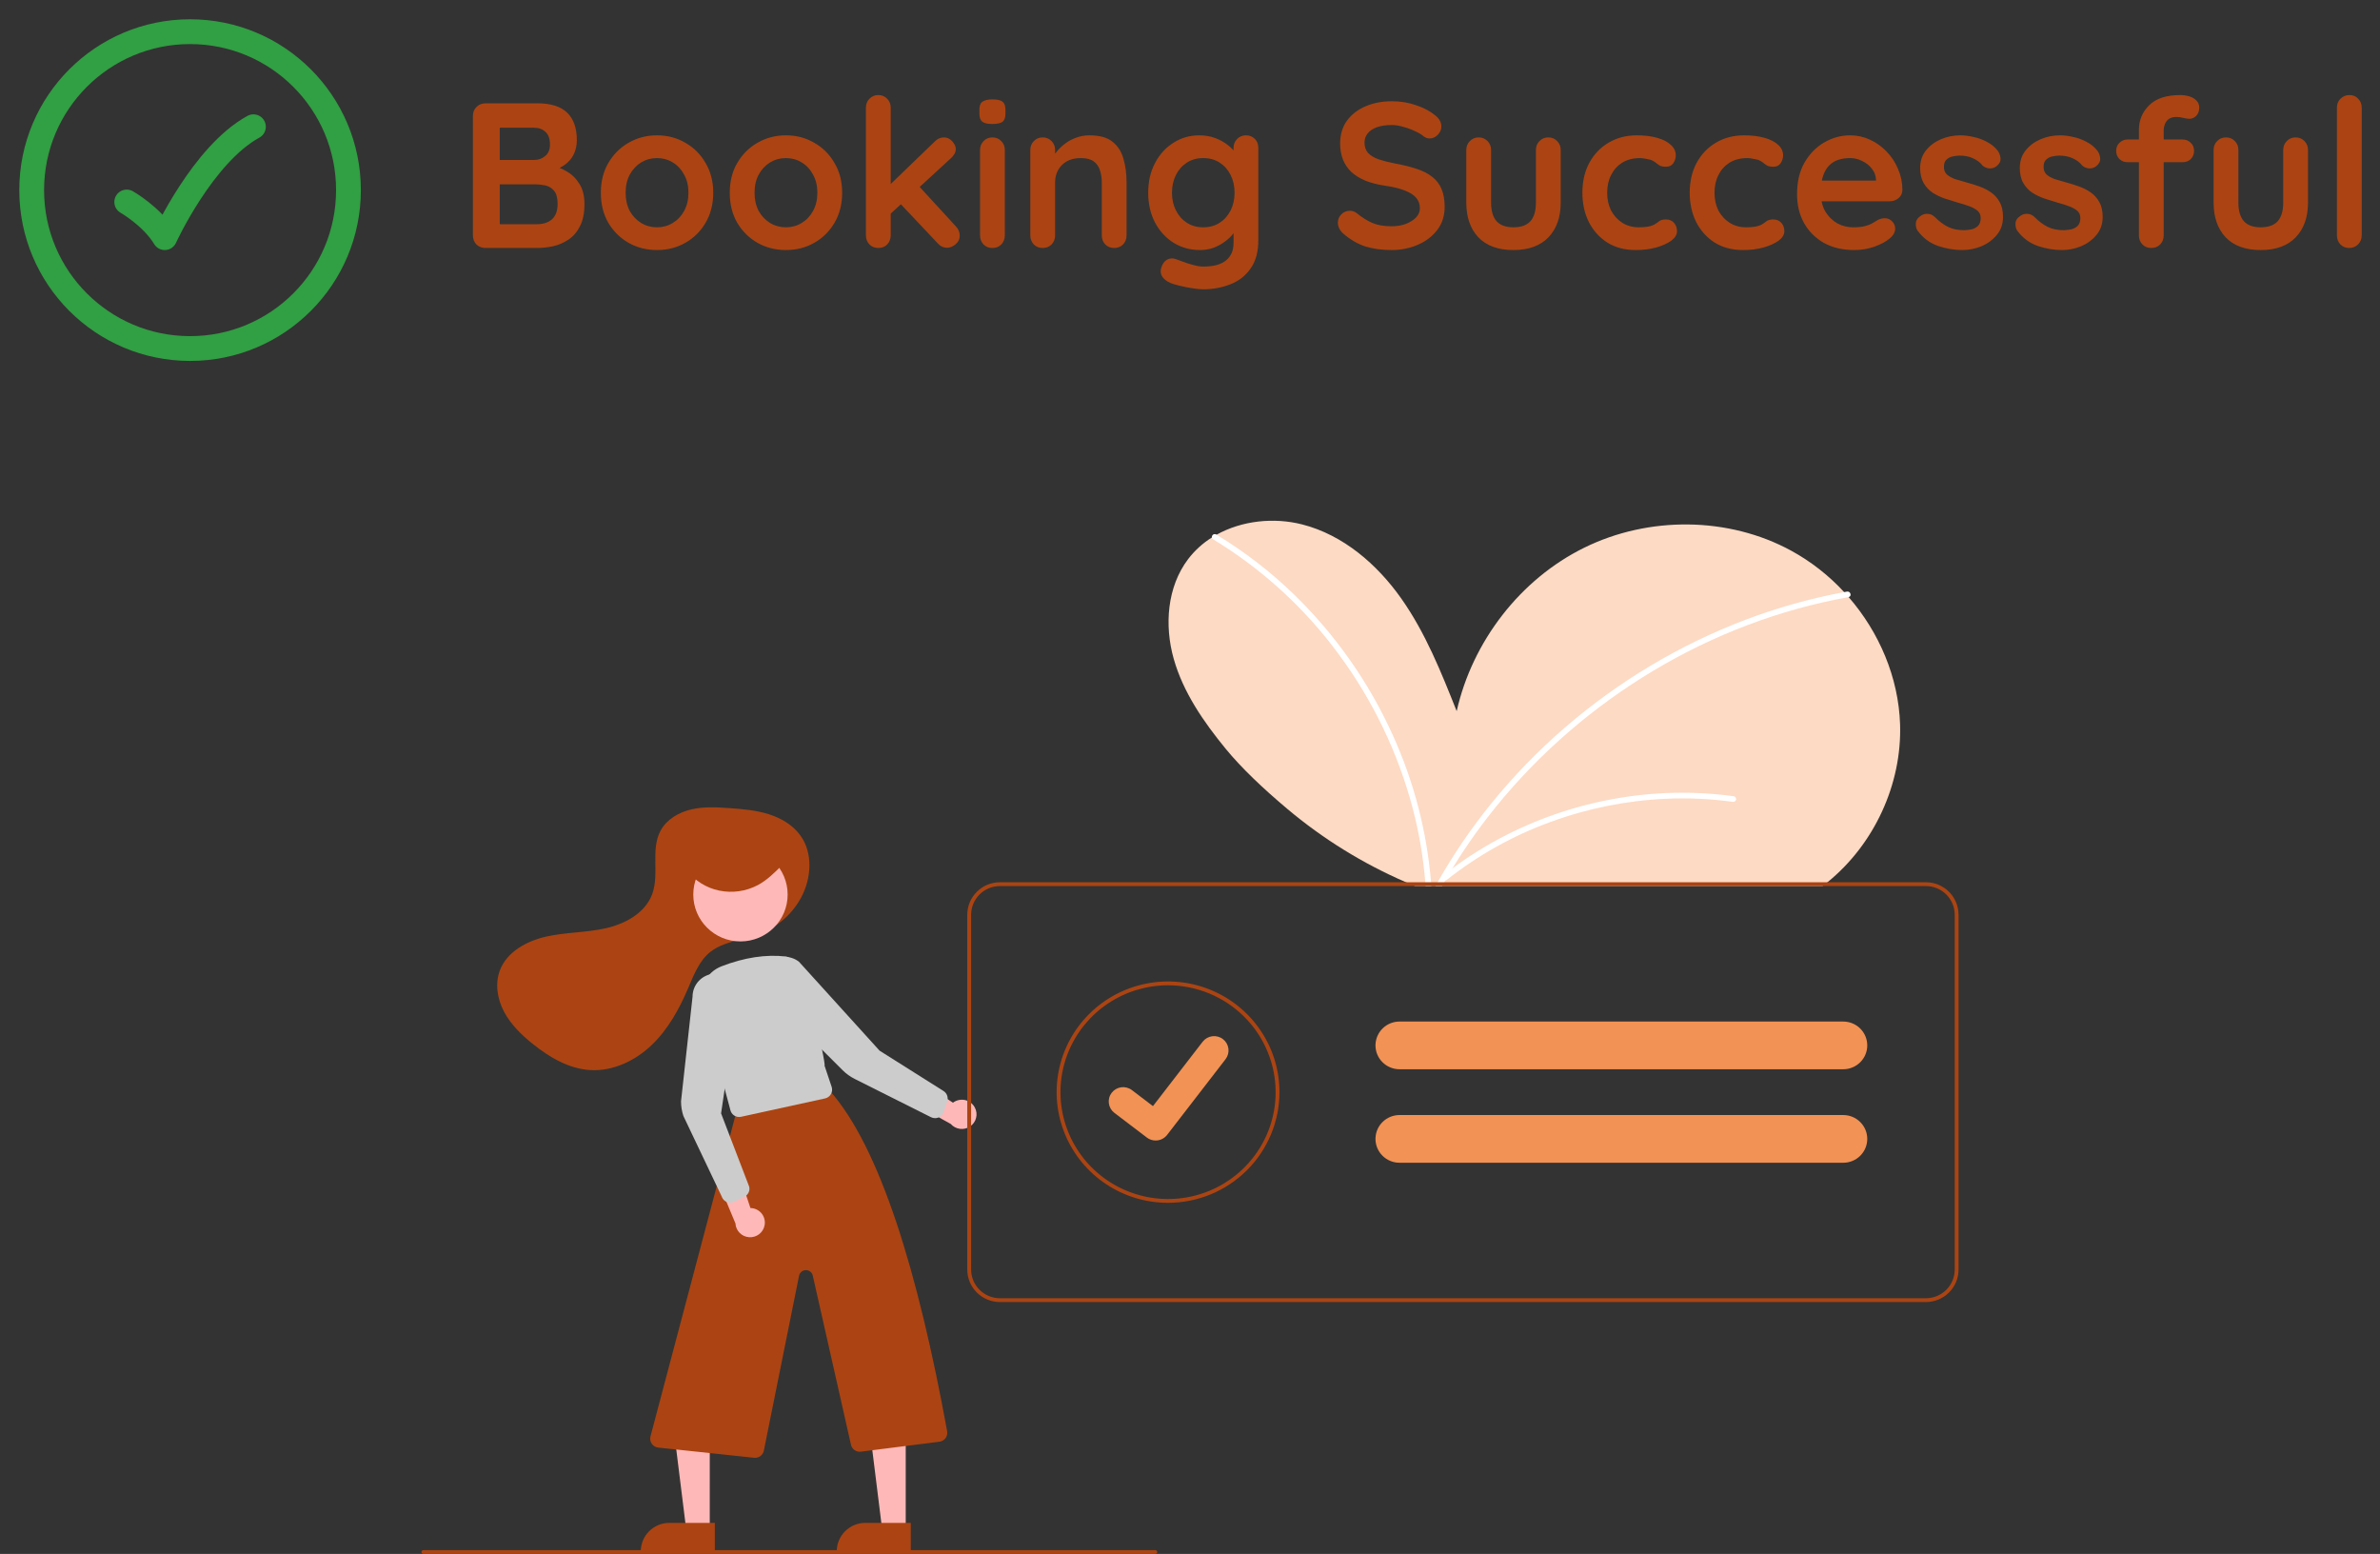 <svg width="288" height="188" viewBox="0 0 288 188" fill="none" xmlns="http://www.w3.org/2000/svg">
<rect x="0" y="0" width="288" height="188" fill="#333333" stroke="none"/>
<path d="M65.05 12.5C66.65 12.5 67.842 12.875 68.625 13.625C69.408 14.375 69.8 15.483 69.8 16.95C69.8 17.733 69.608 18.425 69.225 19.025C68.842 19.608 68.275 20.067 67.525 20.4C66.775 20.717 65.85 20.875 64.75 20.875L64.85 19.75C65.367 19.75 65.958 19.825 66.625 19.975C67.292 20.108 67.933 20.358 68.55 20.725C69.183 21.075 69.7 21.575 70.1 22.225C70.517 22.858 70.725 23.675 70.725 24.675C70.725 25.775 70.542 26.675 70.175 27.375C69.825 28.075 69.358 28.617 68.775 29C68.192 29.383 67.567 29.65 66.9 29.8C66.233 29.933 65.592 30 64.975 30H58.75C58.317 30 57.95 29.858 57.65 29.575C57.367 29.275 57.225 28.908 57.225 28.475V14.025C57.225 13.592 57.367 13.233 57.65 12.95C57.95 12.65 58.317 12.5 58.75 12.5H65.05ZM64.6 15.45H60.15L60.475 15.05V19.575L60.175 19.35H64.675C65.158 19.35 65.592 19.192 65.975 18.875C66.358 18.558 66.55 18.1 66.55 17.5C66.55 16.783 66.367 16.267 66 15.95C65.65 15.617 65.183 15.45 64.6 15.45ZM64.8 22.3H60.25L60.475 22.1V27.375L60.225 27.125H64.975C65.742 27.125 66.35 26.925 66.8 26.525C67.25 26.108 67.475 25.492 67.475 24.675C67.475 23.925 67.325 23.383 67.025 23.05C66.725 22.717 66.367 22.508 65.95 22.425C65.533 22.342 65.15 22.3 64.8 22.3ZM86.308 23.325C86.308 24.692 85.999 25.9 85.382 26.95C84.782 27.983 83.966 28.792 82.933 29.375C81.916 29.958 80.774 30.25 79.507 30.25C78.241 30.25 77.091 29.958 76.058 29.375C75.041 28.792 74.224 27.983 73.608 26.95C73.007 25.9 72.707 24.692 72.707 23.325C72.707 21.958 73.007 20.758 73.608 19.725C74.224 18.675 75.041 17.858 76.058 17.275C77.091 16.675 78.241 16.375 79.507 16.375C80.774 16.375 81.916 16.675 82.933 17.275C83.966 17.858 84.782 18.675 85.382 19.725C85.999 20.758 86.308 21.958 86.308 23.325ZM83.308 23.325C83.308 22.475 83.132 21.742 82.782 21.125C82.449 20.492 81.991 20 81.407 19.65C80.841 19.3 80.207 19.125 79.507 19.125C78.808 19.125 78.166 19.3 77.582 19.65C77.016 20 76.558 20.492 76.207 21.125C75.874 21.742 75.707 22.475 75.707 23.325C75.707 24.158 75.874 24.892 76.207 25.525C76.558 26.142 77.016 26.625 77.582 26.975C78.166 27.325 78.808 27.5 79.507 27.5C80.207 27.5 80.841 27.325 81.407 26.975C81.991 26.625 82.449 26.142 82.782 25.525C83.132 24.892 83.308 24.158 83.308 23.325ZM101.908 23.325C101.908 24.692 101.6 25.9 100.983 26.95C100.383 27.983 99.566 28.792 98.533 29.375C97.516 29.958 96.375 30.25 95.108 30.25C93.841 30.25 92.691 29.958 91.658 29.375C90.641 28.792 89.825 27.983 89.208 26.95C88.608 25.9 88.308 24.692 88.308 23.325C88.308 21.958 88.608 20.758 89.208 19.725C89.825 18.675 90.641 17.858 91.658 17.275C92.691 16.675 93.841 16.375 95.108 16.375C96.375 16.375 97.516 16.675 98.533 17.275C99.566 17.858 100.383 18.675 100.983 19.725C101.6 20.758 101.908 21.958 101.908 23.325ZM98.908 23.325C98.908 22.475 98.733 21.742 98.383 21.125C98.05 20.492 97.591 20 97.008 19.65C96.441 19.3 95.808 19.125 95.108 19.125C94.408 19.125 93.766 19.3 93.183 19.65C92.616 20 92.158 20.492 91.808 21.125C91.475 21.742 91.308 22.475 91.308 23.325C91.308 24.158 91.475 24.892 91.808 25.525C92.158 26.142 92.616 26.625 93.183 26.975C93.766 27.325 94.408 27.5 95.108 27.5C95.808 27.5 96.441 27.325 97.008 26.975C97.591 26.625 98.05 26.142 98.383 25.525C98.733 24.892 98.908 24.158 98.908 23.325ZM106.284 30C105.85 30 105.492 29.858 105.209 29.575C104.925 29.275 104.784 28.908 104.784 28.475V13.025C104.784 12.592 104.925 12.233 105.209 11.95C105.492 11.65 105.85 11.5 106.284 11.5C106.717 11.5 107.075 11.65 107.359 11.95C107.642 12.233 107.784 12.592 107.784 13.025V28.475C107.784 28.908 107.642 29.275 107.359 29.575C107.075 29.858 106.717 30 106.284 30ZM114.234 16.625C114.617 16.625 114.95 16.783 115.234 17.1C115.517 17.417 115.659 17.725 115.659 18.025C115.659 18.425 115.459 18.8 115.059 19.15L107.534 26.075L107.409 22.625L113.134 17.1C113.45 16.783 113.817 16.625 114.234 16.625ZM114.609 29.975C114.175 29.975 113.809 29.808 113.509 29.475L108.884 24.575L111.159 22.475L115.659 27.375C115.975 27.708 116.134 28.083 116.134 28.5C116.134 28.933 115.959 29.292 115.609 29.575C115.275 29.842 114.942 29.975 114.609 29.975ZM121.592 28.475C121.592 28.908 121.45 29.275 121.167 29.575C120.884 29.858 120.525 30 120.092 30C119.659 30 119.3 29.858 119.017 29.575C118.734 29.275 118.592 28.908 118.592 28.475V18.15C118.592 17.717 118.734 17.358 119.017 17.075C119.3 16.775 119.659 16.625 120.092 16.625C120.525 16.625 120.884 16.775 121.167 17.075C121.45 17.358 121.592 17.717 121.592 18.15V28.475ZM120.067 15C119.5 15 119.1 14.908 118.867 14.725C118.634 14.542 118.517 14.217 118.517 13.75V13.275C118.517 12.792 118.642 12.467 118.892 12.3C119.159 12.117 119.559 12.025 120.092 12.025C120.675 12.025 121.084 12.117 121.317 12.3C121.55 12.483 121.667 12.808 121.667 13.275V13.75C121.667 14.233 121.542 14.567 121.292 14.75C121.042 14.917 120.634 15 120.067 15ZM131.825 16.375C133.059 16.375 133.992 16.633 134.625 17.15C135.275 17.667 135.717 18.358 135.95 19.225C136.2 20.075 136.325 21.025 136.325 22.075V28.475C136.325 28.908 136.184 29.275 135.9 29.575C135.617 29.858 135.259 30 134.825 30C134.392 30 134.034 29.858 133.75 29.575C133.467 29.275 133.325 28.908 133.325 28.475V22.075C133.325 21.525 133.25 21.033 133.1 20.6C132.967 20.15 132.717 19.792 132.35 19.525C131.984 19.258 131.459 19.125 130.775 19.125C130.109 19.125 129.542 19.258 129.075 19.525C128.625 19.792 128.275 20.15 128.025 20.6C127.792 21.033 127.675 21.525 127.675 22.075V28.475C127.675 28.908 127.534 29.275 127.25 29.575C126.967 29.858 126.609 30 126.175 30C125.742 30 125.384 29.858 125.1 29.575C124.817 29.275 124.675 28.908 124.675 28.475V18.15C124.675 17.717 124.817 17.358 125.1 17.075C125.384 16.775 125.742 16.625 126.175 16.625C126.609 16.625 126.967 16.775 127.25 17.075C127.534 17.358 127.675 17.717 127.675 18.15V19.225L127.3 19.15C127.45 18.867 127.667 18.567 127.95 18.25C128.234 17.917 128.567 17.608 128.95 17.325C129.334 17.042 129.767 16.817 130.25 16.65C130.734 16.467 131.259 16.375 131.825 16.375ZM145.118 16.375C145.818 16.375 146.46 16.483 147.043 16.7C147.626 16.917 148.126 17.192 148.543 17.525C148.976 17.858 149.31 18.2 149.543 18.55C149.793 18.883 149.918 19.167 149.918 19.4L149.268 19.725V17.9C149.268 17.467 149.41 17.108 149.693 16.825C149.976 16.525 150.335 16.375 150.768 16.375C151.201 16.375 151.56 16.517 151.843 16.8C152.126 17.083 152.268 17.45 152.268 17.9V29.025C152.268 30.475 151.951 31.633 151.318 32.5C150.701 33.383 149.885 34.017 148.868 34.4C147.851 34.8 146.76 35 145.593 35C145.26 35 144.826 34.958 144.293 34.875C143.76 34.792 143.251 34.692 142.768 34.575C142.285 34.458 141.918 34.35 141.668 34.25C141.168 34.033 140.818 33.758 140.618 33.425C140.435 33.108 140.401 32.767 140.518 32.4C140.668 31.917 140.91 31.583 141.243 31.4C141.576 31.233 141.926 31.217 142.293 31.35C142.46 31.4 142.735 31.5 143.118 31.65C143.501 31.8 143.918 31.933 144.368 32.05C144.835 32.183 145.243 32.25 145.593 32.25C146.843 32.25 147.768 32 148.368 31.5C148.968 31 149.268 30.308 149.268 29.425V27.25L149.568 27.475C149.568 27.692 149.451 27.958 149.218 28.275C149.001 28.575 148.693 28.875 148.293 29.175C147.91 29.475 147.451 29.733 146.918 29.95C146.385 30.15 145.818 30.25 145.218 30.25C144.035 30.25 142.968 29.958 142.018 29.375C141.068 28.775 140.318 27.958 139.768 26.925C139.218 25.875 138.943 24.675 138.943 23.325C138.943 21.958 139.218 20.758 139.768 19.725C140.318 18.675 141.06 17.858 141.993 17.275C142.926 16.675 143.968 16.375 145.118 16.375ZM145.593 19.125C144.843 19.125 144.185 19.308 143.618 19.675C143.051 20.042 142.61 20.542 142.293 21.175C141.976 21.808 141.818 22.525 141.818 23.325C141.818 24.108 141.976 24.817 142.293 25.45C142.61 26.083 143.051 26.583 143.618 26.95C144.185 27.317 144.843 27.5 145.593 27.5C146.36 27.5 147.026 27.317 147.593 26.95C148.16 26.583 148.601 26.083 148.918 25.45C149.235 24.817 149.393 24.108 149.393 23.325C149.393 22.525 149.235 21.808 148.918 21.175C148.601 20.542 148.16 20.042 147.593 19.675C147.026 19.308 146.36 19.125 145.593 19.125ZM168.392 30.25C167.225 30.25 166.175 30.108 165.242 29.825C164.309 29.525 163.417 29.008 162.567 28.275C162.35 28.092 162.184 27.883 162.067 27.65C161.95 27.417 161.892 27.183 161.892 26.95C161.892 26.567 162.025 26.233 162.292 25.95C162.575 25.65 162.925 25.5 163.342 25.5C163.659 25.5 163.942 25.6 164.192 25.8C164.825 26.317 165.45 26.708 166.067 26.975C166.7 27.242 167.475 27.375 168.392 27.375C169.009 27.375 169.575 27.283 170.092 27.1C170.609 26.9 171.025 26.642 171.342 26.325C171.659 25.992 171.817 25.617 171.817 25.2C171.817 24.7 171.667 24.275 171.367 23.925C171.067 23.575 170.609 23.283 169.992 23.05C169.375 22.8 168.592 22.608 167.642 22.475C166.742 22.342 165.95 22.142 165.267 21.875C164.584 21.592 164.009 21.242 163.542 20.825C163.092 20.392 162.75 19.892 162.517 19.325C162.284 18.742 162.167 18.092 162.167 17.375C162.167 16.292 162.442 15.367 162.992 14.6C163.559 13.833 164.317 13.25 165.267 12.85C166.217 12.45 167.267 12.25 168.417 12.25C169.5 12.25 170.5 12.417 171.417 12.75C172.35 13.067 173.109 13.475 173.692 13.975C174.175 14.358 174.417 14.8 174.417 15.3C174.417 15.667 174.275 16 173.992 16.3C173.709 16.6 173.375 16.75 172.992 16.75C172.742 16.75 172.517 16.675 172.317 16.525C172.05 16.292 171.692 16.075 171.242 15.875C170.792 15.658 170.317 15.483 169.817 15.35C169.317 15.2 168.85 15.125 168.417 15.125C167.7 15.125 167.092 15.217 166.592 15.4C166.109 15.583 165.742 15.833 165.492 16.15C165.242 16.467 165.117 16.833 165.117 17.25C165.117 17.75 165.259 18.167 165.542 18.5C165.842 18.817 166.267 19.075 166.817 19.275C167.367 19.458 168.025 19.625 168.792 19.775C169.792 19.958 170.667 20.175 171.417 20.425C172.184 20.675 172.817 21 173.317 21.4C173.817 21.783 174.192 22.275 174.442 22.875C174.692 23.458 174.817 24.175 174.817 25.025C174.817 26.108 174.517 27.042 173.917 27.825C173.317 28.608 172.525 29.208 171.542 29.625C170.575 30.042 169.525 30.25 168.392 30.25ZM187.359 16.625C187.792 16.625 188.151 16.775 188.434 17.075C188.717 17.358 188.859 17.717 188.859 18.15V24.5C188.859 26.267 188.367 27.667 187.384 28.7C186.401 29.733 184.984 30.25 183.134 30.25C181.284 30.25 179.867 29.733 178.884 28.7C177.917 27.667 177.434 26.267 177.434 24.5V18.15C177.434 17.717 177.576 17.358 177.859 17.075C178.142 16.775 178.501 16.625 178.934 16.625C179.367 16.625 179.726 16.775 180.009 17.075C180.292 17.358 180.434 17.717 180.434 18.15V24.5C180.434 25.517 180.659 26.275 181.109 26.775C181.559 27.258 182.234 27.5 183.134 27.5C184.051 27.5 184.734 27.258 185.184 26.775C185.634 26.275 185.859 25.517 185.859 24.5V18.15C185.859 17.717 186.001 17.358 186.284 17.075C186.567 16.775 186.926 16.625 187.359 16.625ZM198.057 16.375C199.007 16.375 199.832 16.475 200.532 16.675C201.249 16.875 201.799 17.158 202.182 17.525C202.582 17.875 202.782 18.3 202.782 18.8C202.782 19.133 202.682 19.45 202.482 19.75C202.282 20.033 201.99 20.175 201.607 20.175C201.34 20.175 201.115 20.142 200.932 20.075C200.765 19.992 200.615 19.892 200.482 19.775C200.349 19.658 200.19 19.55 200.007 19.45C199.84 19.35 199.582 19.275 199.232 19.225C198.899 19.158 198.649 19.125 198.482 19.125C197.632 19.125 196.907 19.308 196.307 19.675C195.724 20.042 195.274 20.542 194.957 21.175C194.64 21.792 194.482 22.508 194.482 23.325C194.482 24.125 194.64 24.842 194.957 25.475C195.29 26.092 195.74 26.583 196.307 26.95C196.89 27.317 197.557 27.5 198.307 27.5C198.724 27.5 199.082 27.475 199.382 27.425C199.682 27.375 199.932 27.3 200.132 27.2C200.365 27.067 200.574 26.925 200.757 26.775C200.94 26.625 201.215 26.55 201.582 26.55C202.015 26.55 202.349 26.692 202.582 26.975C202.815 27.242 202.932 27.575 202.932 27.975C202.932 28.392 202.699 28.775 202.232 29.125C201.765 29.458 201.149 29.733 200.382 29.95C199.632 30.15 198.815 30.25 197.932 30.25C196.615 30.25 195.474 29.95 194.507 29.35C193.54 28.733 192.79 27.9 192.257 26.85C191.74 25.8 191.482 24.625 191.482 23.325C191.482 21.958 191.757 20.758 192.307 19.725C192.874 18.675 193.649 17.858 194.632 17.275C195.632 16.675 196.774 16.375 198.057 16.375ZM211.045 16.375C211.995 16.375 212.82 16.475 213.52 16.675C214.237 16.875 214.787 17.158 215.17 17.525C215.57 17.875 215.77 18.3 215.77 18.8C215.77 19.133 215.67 19.45 215.47 19.75C215.27 20.033 214.979 20.175 214.595 20.175C214.329 20.175 214.104 20.142 213.92 20.075C213.754 19.992 213.604 19.892 213.47 19.775C213.337 19.658 213.179 19.55 212.995 19.45C212.829 19.35 212.57 19.275 212.22 19.225C211.887 19.158 211.637 19.125 211.47 19.125C210.62 19.125 209.895 19.308 209.295 19.675C208.712 20.042 208.262 20.542 207.945 21.175C207.629 21.792 207.47 22.508 207.47 23.325C207.47 24.125 207.629 24.842 207.945 25.475C208.279 26.092 208.729 26.583 209.295 26.95C209.879 27.317 210.545 27.5 211.295 27.5C211.712 27.5 212.07 27.475 212.37 27.425C212.67 27.375 212.92 27.3 213.12 27.2C213.354 27.067 213.562 26.925 213.745 26.775C213.929 26.625 214.204 26.55 214.57 26.55C215.004 26.55 215.337 26.692 215.57 26.975C215.804 27.242 215.92 27.575 215.92 27.975C215.92 28.392 215.687 28.775 215.22 29.125C214.754 29.458 214.137 29.733 213.37 29.95C212.62 30.15 211.804 30.25 210.92 30.25C209.604 30.25 208.462 29.95 207.495 29.35C206.529 28.733 205.779 27.9 205.245 26.85C204.729 25.8 204.47 24.625 204.47 23.325C204.47 21.958 204.745 20.758 205.295 19.725C205.862 18.675 206.637 17.858 207.62 17.275C208.62 16.675 209.762 16.375 211.045 16.375ZM224.383 30.25C222.967 30.25 221.733 29.958 220.683 29.375C219.65 28.775 218.85 27.967 218.283 26.95C217.733 25.933 217.458 24.783 217.458 23.5C217.458 22 217.758 20.725 218.358 19.675C218.975 18.608 219.775 17.792 220.758 17.225C221.742 16.658 222.783 16.375 223.883 16.375C224.733 16.375 225.533 16.55 226.283 16.9C227.05 17.25 227.725 17.733 228.308 18.35C228.892 18.95 229.35 19.65 229.683 20.45C230.033 21.25 230.208 22.1 230.208 23C230.192 23.4 230.033 23.725 229.733 23.975C229.433 24.225 229.083 24.35 228.683 24.35H219.133L218.383 21.85H227.558L227.008 22.35V21.675C226.975 21.192 226.8 20.758 226.483 20.375C226.183 19.992 225.8 19.692 225.333 19.475C224.883 19.242 224.4 19.125 223.883 19.125C223.383 19.125 222.917 19.192 222.483 19.325C222.05 19.458 221.675 19.683 221.358 20C221.042 20.317 220.792 20.742 220.608 21.275C220.425 21.808 220.333 22.483 220.333 23.3C220.333 24.2 220.517 24.967 220.883 25.6C221.267 26.217 221.75 26.692 222.333 27.025C222.933 27.342 223.567 27.5 224.233 27.5C224.85 27.5 225.342 27.45 225.708 27.35C226.075 27.25 226.367 27.133 226.583 27C226.817 26.85 227.025 26.725 227.208 26.625C227.508 26.475 227.792 26.4 228.058 26.4C228.425 26.4 228.725 26.525 228.958 26.775C229.208 27.025 229.333 27.317 229.333 27.65C229.333 28.1 229.1 28.508 228.633 28.875C228.2 29.242 227.592 29.567 226.808 29.85C226.025 30.117 225.217 30.25 224.383 30.25ZM232.055 27.925C231.888 27.692 231.813 27.392 231.83 27.025C231.846 26.658 232.063 26.342 232.48 26.075C232.746 25.908 233.03 25.842 233.33 25.875C233.63 25.892 233.921 26.042 234.205 26.325C234.688 26.808 235.196 27.183 235.73 27.45C236.263 27.717 236.93 27.85 237.73 27.85C237.98 27.833 238.255 27.8 238.555 27.75C238.855 27.683 239.113 27.55 239.33 27.35C239.563 27.133 239.68 26.808 239.68 26.375C239.68 26.008 239.555 25.717 239.305 25.5C239.055 25.283 238.721 25.1 238.305 24.95C237.905 24.8 237.455 24.658 236.955 24.525C236.438 24.375 235.905 24.208 235.355 24.025C234.821 23.842 234.33 23.608 233.88 23.325C233.43 23.025 233.063 22.633 232.78 22.15C232.496 21.667 232.355 21.058 232.355 20.325C232.355 19.492 232.588 18.783 233.055 18.2C233.521 17.617 234.121 17.167 234.855 16.85C235.605 16.533 236.388 16.375 237.205 16.375C237.721 16.375 238.263 16.442 238.83 16.575C239.396 16.692 239.938 16.892 240.455 17.175C240.971 17.442 241.405 17.8 241.755 18.25C241.938 18.5 242.046 18.8 242.08 19.15C242.113 19.5 241.955 19.817 241.605 20.1C241.355 20.3 241.063 20.392 240.73 20.375C240.396 20.342 240.121 20.225 239.905 20.025C239.621 19.658 239.238 19.367 238.755 19.15C238.288 18.933 237.746 18.825 237.13 18.825C236.88 18.825 236.605 18.858 236.305 18.925C236.021 18.975 235.771 19.1 235.555 19.3C235.338 19.483 235.23 19.783 235.23 20.2C235.23 20.583 235.355 20.892 235.605 21.125C235.855 21.342 236.188 21.525 236.605 21.675C237.038 21.808 237.496 21.942 237.98 22.075C238.48 22.208 238.988 22.367 239.505 22.55C240.021 22.733 240.496 22.975 240.93 23.275C241.363 23.575 241.713 23.967 241.98 24.45C242.246 24.917 242.38 25.517 242.38 26.25C242.38 27.1 242.13 27.825 241.63 28.425C241.13 29.025 240.505 29.483 239.755 29.8C239.005 30.1 238.238 30.25 237.455 30.25C236.471 30.25 235.488 30.083 234.505 29.75C233.521 29.4 232.705 28.792 232.055 27.925ZM244.115 27.925C243.948 27.692 243.873 27.392 243.89 27.025C243.907 26.658 244.123 26.342 244.54 26.075C244.807 25.908 245.09 25.842 245.39 25.875C245.69 25.892 245.982 26.042 246.265 26.325C246.748 26.808 247.257 27.183 247.79 27.45C248.323 27.717 248.99 27.85 249.79 27.85C250.04 27.833 250.315 27.8 250.615 27.75C250.915 27.683 251.173 27.55 251.39 27.35C251.623 27.133 251.74 26.808 251.74 26.375C251.74 26.008 251.615 25.717 251.365 25.5C251.115 25.283 250.782 25.1 250.365 24.95C249.965 24.8 249.515 24.658 249.015 24.525C248.498 24.375 247.965 24.208 247.415 24.025C246.882 23.842 246.39 23.608 245.94 23.325C245.49 23.025 245.123 22.633 244.84 22.15C244.557 21.667 244.415 21.058 244.415 20.325C244.415 19.492 244.648 18.783 245.115 18.2C245.582 17.617 246.182 17.167 246.915 16.85C247.665 16.533 248.448 16.375 249.265 16.375C249.782 16.375 250.323 16.442 250.89 16.575C251.457 16.692 251.998 16.892 252.515 17.175C253.032 17.442 253.465 17.8 253.815 18.25C253.998 18.5 254.107 18.8 254.14 19.15C254.173 19.5 254.015 19.817 253.665 20.1C253.415 20.3 253.123 20.392 252.79 20.375C252.457 20.342 252.182 20.225 251.965 20.025C251.682 19.658 251.298 19.367 250.815 19.15C250.348 18.933 249.807 18.825 249.19 18.825C248.94 18.825 248.665 18.858 248.365 18.925C248.082 18.975 247.832 19.1 247.615 19.3C247.398 19.483 247.29 19.783 247.29 20.2C247.29 20.583 247.415 20.892 247.665 21.125C247.915 21.342 248.248 21.525 248.665 21.675C249.098 21.808 249.557 21.942 250.04 22.075C250.54 22.208 251.048 22.367 251.565 22.55C252.082 22.733 252.557 22.975 252.99 23.275C253.423 23.575 253.773 23.967 254.04 24.45C254.307 24.917 254.44 25.517 254.44 26.25C254.44 27.1 254.19 27.825 253.69 28.425C253.19 29.025 252.565 29.483 251.815 29.8C251.065 30.1 250.298 30.25 249.515 30.25C248.532 30.25 247.548 30.083 246.565 29.75C245.582 29.4 244.765 28.792 244.115 27.925ZM263.826 11.5C264.192 11.5 264.551 11.55 264.901 11.65C265.251 11.75 265.542 11.917 265.776 12.15C266.009 12.367 266.126 12.658 266.126 13.025C266.126 13.442 266.001 13.775 265.751 14.025C265.517 14.258 265.242 14.375 264.926 14.375C264.776 14.375 264.551 14.342 264.251 14.275C263.951 14.192 263.659 14.15 263.376 14.15C262.959 14.15 262.634 14.242 262.401 14.425C262.184 14.608 262.034 14.825 261.951 15.075C261.867 15.308 261.826 15.517 261.826 15.7V28.475C261.826 28.908 261.684 29.275 261.401 29.575C261.117 29.858 260.759 30 260.326 30C259.892 30 259.534 29.858 259.251 29.575C258.967 29.275 258.826 28.908 258.826 28.475V15.725C258.826 14.542 259.242 13.542 260.076 12.725C260.909 11.908 262.159 11.5 263.826 11.5ZM264.101 16.875C264.501 16.875 264.834 17.008 265.101 17.275C265.367 17.525 265.501 17.85 265.501 18.25C265.501 18.65 265.367 18.983 265.101 19.25C264.834 19.5 264.501 19.625 264.101 19.625H257.476C257.076 19.625 256.742 19.5 256.476 19.25C256.209 18.983 256.076 18.65 256.076 18.25C256.076 17.85 256.209 17.525 256.476 17.275C256.742 17.008 257.076 16.875 257.476 16.875H264.101ZM277.789 16.625C278.222 16.625 278.58 16.775 278.864 17.075C279.147 17.358 279.289 17.717 279.289 18.15V24.5C279.289 26.267 278.797 27.667 277.814 28.7C276.83 29.733 275.414 30.25 273.564 30.25C271.714 30.25 270.297 29.733 269.314 28.7C268.347 27.667 267.864 26.267 267.864 24.5V18.15C267.864 17.717 268.005 17.358 268.289 17.075C268.572 16.775 268.93 16.625 269.364 16.625C269.797 16.625 270.155 16.775 270.439 17.075C270.722 17.358 270.864 17.717 270.864 18.15V24.5C270.864 25.517 271.089 26.275 271.539 26.775C271.989 27.258 272.664 27.5 273.564 27.5C274.48 27.5 275.164 27.258 275.614 26.775C276.064 26.275 276.289 25.517 276.289 24.5V18.15C276.289 17.717 276.43 17.358 276.714 17.075C276.997 16.775 277.355 16.625 277.789 16.625ZM285.787 28.475C285.787 28.908 285.637 29.275 285.337 29.575C285.053 29.858 284.695 30 284.262 30C283.845 30 283.495 29.858 283.212 29.575C282.928 29.275 282.787 28.908 282.787 28.475V13.025C282.787 12.592 282.928 12.233 283.212 11.95C283.512 11.65 283.878 11.5 284.312 11.5C284.745 11.5 285.095 11.65 285.362 11.95C285.645 12.233 285.787 12.592 285.787 13.025V28.475Z" fill="#AB4412"/>
<path d="M42.167 23C42.167 12.415 33.586 3.833 23.001 3.833C12.415 3.833 3.834 12.415 3.834 23C3.834 33.586 12.415 42.167 23.001 42.167C33.586 42.167 42.167 33.586 42.167 23Z" stroke="#319F43" stroke-width="3"/>
<path d="M15.334 24.438C15.334 24.438 18.401 26.187 19.934 28.75C19.934 28.75 24.534 18.688 30.667 15.334" stroke="#319F43" stroke-width="3" stroke-linecap="round" stroke-linejoin="round"/>
<g clip-path="url(#clip0_2620_855)">
<path d="M221.138 106.736C220.943 106.895 220.748 107.048 220.548 107.198H171.233C170.865 107.048 170.5 106.894 170.136 106.736C164.929 104.486 160.084 101.49 155.753 97.843C152.877 95.424 150.232 92.926 148.314 90.585C145.638 87.318 143.174 83.758 142.028 79.702C140.884 75.646 141.226 70.996 143.781 67.632C144.572 66.598 145.545 65.713 146.652 65.021C146.836 64.906 147.022 64.795 147.212 64.691C150.276 62.983 154.142 62.567 157.592 63.451C162.532 64.719 166.637 68.258 169.566 72.409C172.495 76.558 174.397 81.323 176.27 86.034C178.172 77.624 183.93 70.091 191.708 66.261C199.484 62.431 209.145 62.477 216.756 66.626C219.151 67.939 221.314 69.631 223.161 71.635C223.344 71.832 223.523 72.033 223.7 72.236C227.412 76.504 229.735 81.971 229.925 87.609C230.169 94.872 226.78 102.167 221.138 106.736Z" fill="#FDDAC4"/>
<path d="M173.206 107.198H172.508C172.499 107.043 172.487 106.891 172.473 106.736C172.23 103.716 171.719 100.723 170.948 97.792C169.18 91.1 166.159 84.799 162.043 79.217C157.939 73.617 152.765 68.874 146.816 65.259C146.773 65.234 146.736 65.2 146.707 65.159C146.679 65.118 146.661 65.07 146.654 65.021C146.642 64.957 146.65 64.89 146.675 64.83C146.7 64.769 146.742 64.717 146.796 64.679C146.849 64.642 146.913 64.62 146.979 64.617C147.045 64.613 147.11 64.629 147.167 64.661C147.183 64.67 147.199 64.68 147.214 64.691C150.584 66.731 153.713 69.141 156.54 71.876C161.599 76.776 165.677 82.583 168.561 88.989C171.105 94.6 172.664 100.603 173.169 106.736C173.183 106.891 173.194 107.045 173.206 107.198Z" fill="white"/>
<path d="M223.701 72.236C223.696 72.238 223.691 72.24 223.685 72.24C223.176 72.332 222.664 72.43 222.158 72.533C217.998 73.382 213.925 74.61 209.993 76.202C206.07 77.791 202.298 79.723 198.718 81.973C195.134 84.223 191.755 86.778 188.618 89.61C185.481 92.439 182.603 95.538 180.019 98.873C178.087 101.371 176.331 103.998 174.763 106.736C174.674 106.888 174.588 107.043 174.502 107.198H173.705C173.789 107.043 173.875 106.888 173.963 106.736C175.861 103.381 178.036 100.19 180.467 97.194C183.156 93.879 186.136 90.808 189.373 88.017C192.589 85.243 196.041 82.749 199.69 80.565C203.354 78.372 207.206 76.506 211.202 74.987C215.079 73.515 219.082 72.394 223.162 71.635C223.276 71.615 223.387 71.594 223.501 71.573C223.936 71.495 224.122 72.145 223.701 72.236Z" fill="white"/>
<path d="M96.953 108.57C98.193 106.245 98.398 103.217 96.856 101.078C95.938 99.804 94.504 98.968 93.001 98.497C91.497 98.025 89.91 97.887 88.338 97.772C86.781 97.659 85.196 97.568 83.675 97.917C82.154 98.267 80.681 99.121 79.94 100.486C78.689 102.791 79.829 105.747 78.91 108.202C78.066 110.455 75.665 111.772 73.305 112.303C70.945 112.835 68.481 112.778 66.12 113.305C63.758 113.831 61.353 115.136 60.495 117.383C59.874 119.008 60.182 120.88 61.001 122.416C61.819 123.952 63.1 125.196 64.46 126.29C66.489 127.922 68.862 129.32 71.469 129.461C74.216 129.61 76.902 128.311 78.879 126.412C80.856 124.512 82.202 122.057 83.278 119.542C83.96 117.947 84.604 116.23 85.971 115.153C86.976 114.362 88.254 114.015 89.493 113.687L90.896 113.315C92.167 112.985 93.357 112.4 94.392 111.596C95.428 110.792 96.286 109.786 96.915 108.64C96.928 108.617 96.94 108.593 96.953 108.57Z" fill="#AB4412"/>
<path d="M85.887 185.049H83.038L81.682 174.132H85.888L85.887 185.049Z" fill="#FFB8B8"/>
<path d="M81.002 184.241H86.498V187.678H77.541C77.541 187.226 77.63 186.779 77.804 186.362C77.978 185.945 78.233 185.566 78.555 185.247C78.876 184.928 79.257 184.675 79.677 184.502C80.097 184.33 80.547 184.241 81.002 184.241Z" fill="#AB4412"/>
<path d="M109.6 185.049H106.75L105.395 174.132H109.601L109.6 185.049Z" fill="#FFB8B8"/>
<path d="M104.715 184.241H110.211V187.678H101.254C101.254 187.226 101.343 186.779 101.517 186.362C101.691 185.945 101.946 185.566 102.268 185.247C102.589 184.928 102.97 184.675 103.39 184.502C103.81 184.33 104.26 184.241 104.715 184.241Z" fill="#AB4412"/>
<path d="M91.366 176.372C91.326 176.372 91.286 176.37 91.247 176.366L79.652 175.132C79.498 175.116 79.349 175.067 79.216 174.989C79.082 174.911 78.967 174.806 78.878 174.68C78.788 174.555 78.727 174.412 78.698 174.261C78.668 174.11 78.671 173.954 78.707 173.804L88.974 135.026C89.022 134.829 89.124 134.649 89.27 134.506C89.416 134.364 89.598 134.265 89.798 134.22L99.321 131.583C99.512 131.542 99.711 131.552 99.897 131.612C100.083 131.672 100.249 131.78 100.379 131.926C106.502 138.785 111.116 153.99 114.612 173.154C114.638 173.299 114.635 173.447 114.601 173.591C114.568 173.734 114.506 173.869 114.419 173.988C114.331 174.106 114.22 174.206 114.093 174.28C113.965 174.355 113.824 174.403 113.677 174.422L104.177 175.626C103.907 175.661 103.634 175.595 103.412 175.44C103.189 175.285 103.033 175.053 102.975 174.789L98.352 154.323C98.31 154.135 98.204 153.967 98.051 153.847C97.899 153.727 97.709 153.663 97.515 153.665C97.321 153.668 97.133 153.736 96.983 153.859C96.834 153.983 96.731 154.153 96.693 154.342L92.432 175.501C92.384 175.747 92.251 175.968 92.056 176.127C91.862 176.286 91.618 176.373 91.366 176.372Z" fill="#AB4412"/>
<path d="M89.602 113.895C92.755 113.895 95.312 111.357 95.312 108.225C95.312 105.093 92.755 102.555 89.602 102.555C86.449 102.555 83.893 105.093 83.893 108.225C83.893 111.357 86.449 113.895 89.602 113.895Z" fill="#FFB8B8"/>
<path d="M89.442 135.135C89.203 135.135 88.969 135.056 88.779 134.911C88.589 134.765 88.453 134.561 88.391 134.331L84.957 121.516C84.709 120.595 84.811 119.615 85.245 118.765C85.679 117.915 86.413 117.253 87.307 116.907C90.072 115.835 92.706 115.437 95.136 115.724C97.296 115.98 99.961 128.68 99.785 128.951L100.637 131.49C100.685 131.634 100.703 131.787 100.688 131.938C100.673 132.089 100.626 132.235 100.551 132.367C100.476 132.499 100.373 132.614 100.25 132.704C100.127 132.794 99.986 132.858 99.837 132.89L89.679 135.11C89.602 135.127 89.522 135.135 89.442 135.135Z" fill="#CCCCCC"/>
<path d="M92.521 148.241C92.57 147.989 92.563 147.729 92.499 147.48C92.436 147.231 92.319 146.998 92.156 146.799C91.992 146.6 91.787 146.439 91.554 146.327C91.322 146.215 91.067 146.155 90.808 146.152L88.829 140.226L86.807 142.774L88.996 148.011C89.019 148.442 89.2 148.851 89.506 149.159C89.812 149.467 90.221 149.652 90.655 149.681C91.09 149.709 91.52 149.578 91.864 149.313C92.207 149.048 92.441 148.666 92.521 148.241Z" fill="#FFB8B8"/>
<path d="M117.965 133.998C117.847 133.77 117.679 133.57 117.475 133.413C117.27 133.256 117.033 133.145 116.781 133.089C116.528 133.033 116.267 133.032 116.014 133.087C115.761 133.142 115.524 133.251 115.318 133.407L110.075 129.962L110.07 133.206L115.05 135.98C115.337 136.306 115.734 136.516 116.166 136.57C116.598 136.624 117.035 136.519 117.394 136.275C117.753 136.031 118.01 135.664 118.115 135.244C118.22 134.825 118.167 134.381 117.965 133.998Z" fill="#FFB8B8"/>
<path d="M88.372 145.503C88.142 145.503 87.919 145.431 87.733 145.298C87.547 145.164 87.408 144.976 87.336 144.76L82.697 135.014C82.507 134.442 82.41 133.845 82.41 133.243L83.805 120.575C83.805 119.866 84.077 119.183 84.567 118.667C85.056 118.15 85.726 117.839 86.439 117.796C87.152 117.753 87.854 117.982 88.403 118.436C88.951 118.89 89.305 119.535 89.391 120.239L87.257 134.698L90.662 143.573C90.716 143.809 90.689 144.056 90.584 144.275C90.48 144.494 90.305 144.671 90.086 144.779L88.859 145.388C88.708 145.464 88.541 145.503 88.372 145.503Z" fill="#CCCCCC"/>
<path d="M113.149 135.278C112.978 135.278 112.81 135.238 112.657 135.161L103.431 130.533C102.89 130.262 102.397 129.907 101.969 129.48L92.964 120.509C92.46 120.006 92.168 119.332 92.148 118.623C92.127 117.914 92.38 117.224 92.854 116.694C93.329 116.164 93.989 115.833 94.7 115.77C95.412 115.707 96.121 115.916 96.682 116.354L106.437 127.113L114.169 131.989C114.375 132.119 114.532 132.313 114.613 132.541C114.694 132.769 114.696 133.018 114.619 133.247L114.183 134.539C114.11 134.754 113.971 134.941 113.786 135.074C113.6 135.206 113.377 135.278 113.149 135.278Z" fill="#CCCCCC"/>
<path d="M83.109 105.293C84.079 106.553 85.473 107.424 87.037 107.747C88.622 108.073 90.271 107.838 91.7 107.084C92.85 106.467 93.77 105.541 94.671 104.629C95.048 104.249 95.448 103.81 95.429 103.291C95.4 102.486 94.427 102.047 93.591 101.871C90.848 101.303 87.994 101.622 85.447 102.781C84.313 103.304 83.131 104.251 83.301 105.428" fill="#AB4412"/>
<path d="M233.049 106.736H121.001C119.953 106.737 118.949 107.151 118.208 107.887C117.467 108.623 117.05 109.62 117.049 110.661V153.601C117.05 154.642 117.467 155.639 118.208 156.375C118.949 157.11 119.953 157.524 121.001 157.526H233.049C234.096 157.524 235.101 157.11 235.841 156.375C236.582 155.639 236.999 154.642 237.001 153.601V110.661C236.999 109.62 236.582 108.623 235.841 107.887C235.101 107.151 234.096 106.737 233.049 106.736ZM236.536 153.601C236.534 154.519 236.167 155.399 235.513 156.049C234.859 156.698 233.973 157.063 233.049 157.064H121.001C120.076 157.063 119.19 156.698 118.536 156.049C117.883 155.399 117.515 154.519 117.514 153.601V110.661C117.515 109.742 117.883 108.862 118.536 108.213C119.19 107.564 120.076 107.199 121.001 107.198H233.049C233.973 107.199 234.859 107.564 235.513 108.213C236.167 108.862 236.534 109.742 236.536 110.661V153.601Z" fill="#AB4412"/>
<path d="M141.344 145.521C138.678 145.521 136.071 144.736 133.854 143.264C131.636 141.793 129.908 139.702 128.888 137.255C127.867 134.808 127.6 132.116 128.12 129.519C128.641 126.921 129.925 124.535 131.81 122.663C133.696 120.79 136.098 119.515 138.714 118.998C141.329 118.481 144.04 118.747 146.504 119.76C148.968 120.773 151.073 122.49 152.555 124.692C154.036 126.894 154.827 129.483 154.827 132.131C154.823 135.681 153.401 139.084 150.874 141.595C148.346 144.105 144.919 145.517 141.344 145.521ZM141.344 119.202C138.77 119.202 136.253 119.961 134.112 121.381C131.971 122.802 130.303 124.821 129.317 127.183C128.332 129.546 128.074 132.145 128.576 134.653C129.079 137.161 130.319 139.464 132.139 141.273C133.96 143.081 136.279 144.312 138.805 144.811C141.33 145.31 143.947 145.054 146.326 144.075C148.705 143.097 150.738 141.439 152.168 139.313C153.599 137.187 154.362 134.688 154.362 132.131C154.358 128.703 152.986 125.417 150.545 122.993C148.105 120.57 144.796 119.206 141.344 119.202Z" fill="#AB4412"/>
<path d="M223.049 123.589H169.349C168.599 123.589 167.877 123.878 167.337 124.395C166.796 124.912 166.477 125.617 166.448 126.362C166.444 126.399 166.443 126.437 166.444 126.475C166.445 127.24 166.751 127.973 167.296 128.514C167.841 129.055 168.579 129.359 169.349 129.36H223.049C223.819 129.36 224.558 129.056 225.103 128.515C225.648 127.974 225.954 127.24 225.954 126.475C225.954 125.709 225.648 124.975 225.103 124.434C224.558 123.893 223.819 123.589 223.049 123.589Z" fill="#F29254"/>
<path d="M223.049 134.901H169.349C168.599 134.902 167.877 135.191 167.337 135.708C166.796 136.224 166.477 136.929 166.448 137.674C166.444 137.712 166.443 137.749 166.444 137.787C166.445 138.552 166.751 139.286 167.296 139.827C167.841 140.367 168.579 140.672 169.349 140.673H223.049C223.819 140.673 224.558 140.369 225.103 139.828C225.648 139.287 225.954 138.553 225.954 137.787C225.954 137.022 225.648 136.288 225.103 135.747C224.558 135.205 223.819 134.901 223.049 134.901Z" fill="#F29254"/>
<path d="M139.84 137.981C139.464 137.982 139.097 137.861 138.796 137.637L138.778 137.623L134.848 134.635C134.666 134.497 134.513 134.324 134.399 134.127C134.284 133.93 134.209 133.712 134.179 133.487C134.149 133.261 134.164 133.032 134.223 132.812C134.282 132.592 134.385 132.385 134.524 132.205C134.664 132.024 134.837 131.872 135.036 131.758C135.234 131.644 135.454 131.57 135.681 131.54C135.908 131.51 136.139 131.525 136.361 131.584C136.582 131.643 136.79 131.744 136.972 131.883L139.517 133.821L145.532 126.031C145.671 125.85 145.845 125.699 146.044 125.585C146.242 125.471 146.462 125.397 146.689 125.367C146.916 125.337 147.147 125.352 147.369 125.411C147.59 125.47 147.798 125.571 147.98 125.71L147.942 125.76L147.981 125.711C148.348 125.991 148.588 126.404 148.648 126.86C148.709 127.316 148.585 127.776 148.304 128.142L141.229 137.305C141.065 137.516 140.855 137.687 140.614 137.804C140.373 137.922 140.108 137.982 139.84 137.981Z" fill="#F29254"/>
<path d="M139.801 188H51.233C51.171 188 51.112 187.975 51.068 187.932C51.025 187.889 51 187.83 51 187.769C51 187.708 51.025 187.649 51.068 187.606C51.112 187.562 51.171 187.538 51.233 187.538H139.801C139.863 187.538 139.922 187.562 139.966 187.606C140.009 187.649 140.034 187.708 140.034 187.769C140.034 187.83 140.009 187.889 139.966 187.932C139.922 187.975 139.863 188 139.801 188Z" fill="#AB4412"/>
<path d="M209.834 96.335C204.977 95.672 200.045 95.783 195.224 96.663C190.417 97.535 185.776 99.147 181.469 101.439C179.048 102.731 176.75 104.238 174.604 105.943C174.254 106.221 174.75 106.708 175.097 106.433C178.863 103.458 183.084 101.101 187.601 99.452C192.082 97.806 196.791 96.858 201.564 96.639C204.264 96.516 206.97 96.638 209.648 97.003C209.737 97.025 209.831 97.011 209.911 96.966C209.99 96.922 210.05 96.848 210.077 96.761C210.101 96.673 210.089 96.579 210.043 96.499C209.998 96.419 209.922 96.36 209.834 96.335Z" fill="white"/>
</g>
<defs>
<clipPath id="clip0_2620_855">
<rect width="186" height="125" fill="white" transform="translate(51 63)"/>
</clipPath>
</defs>
</svg>
